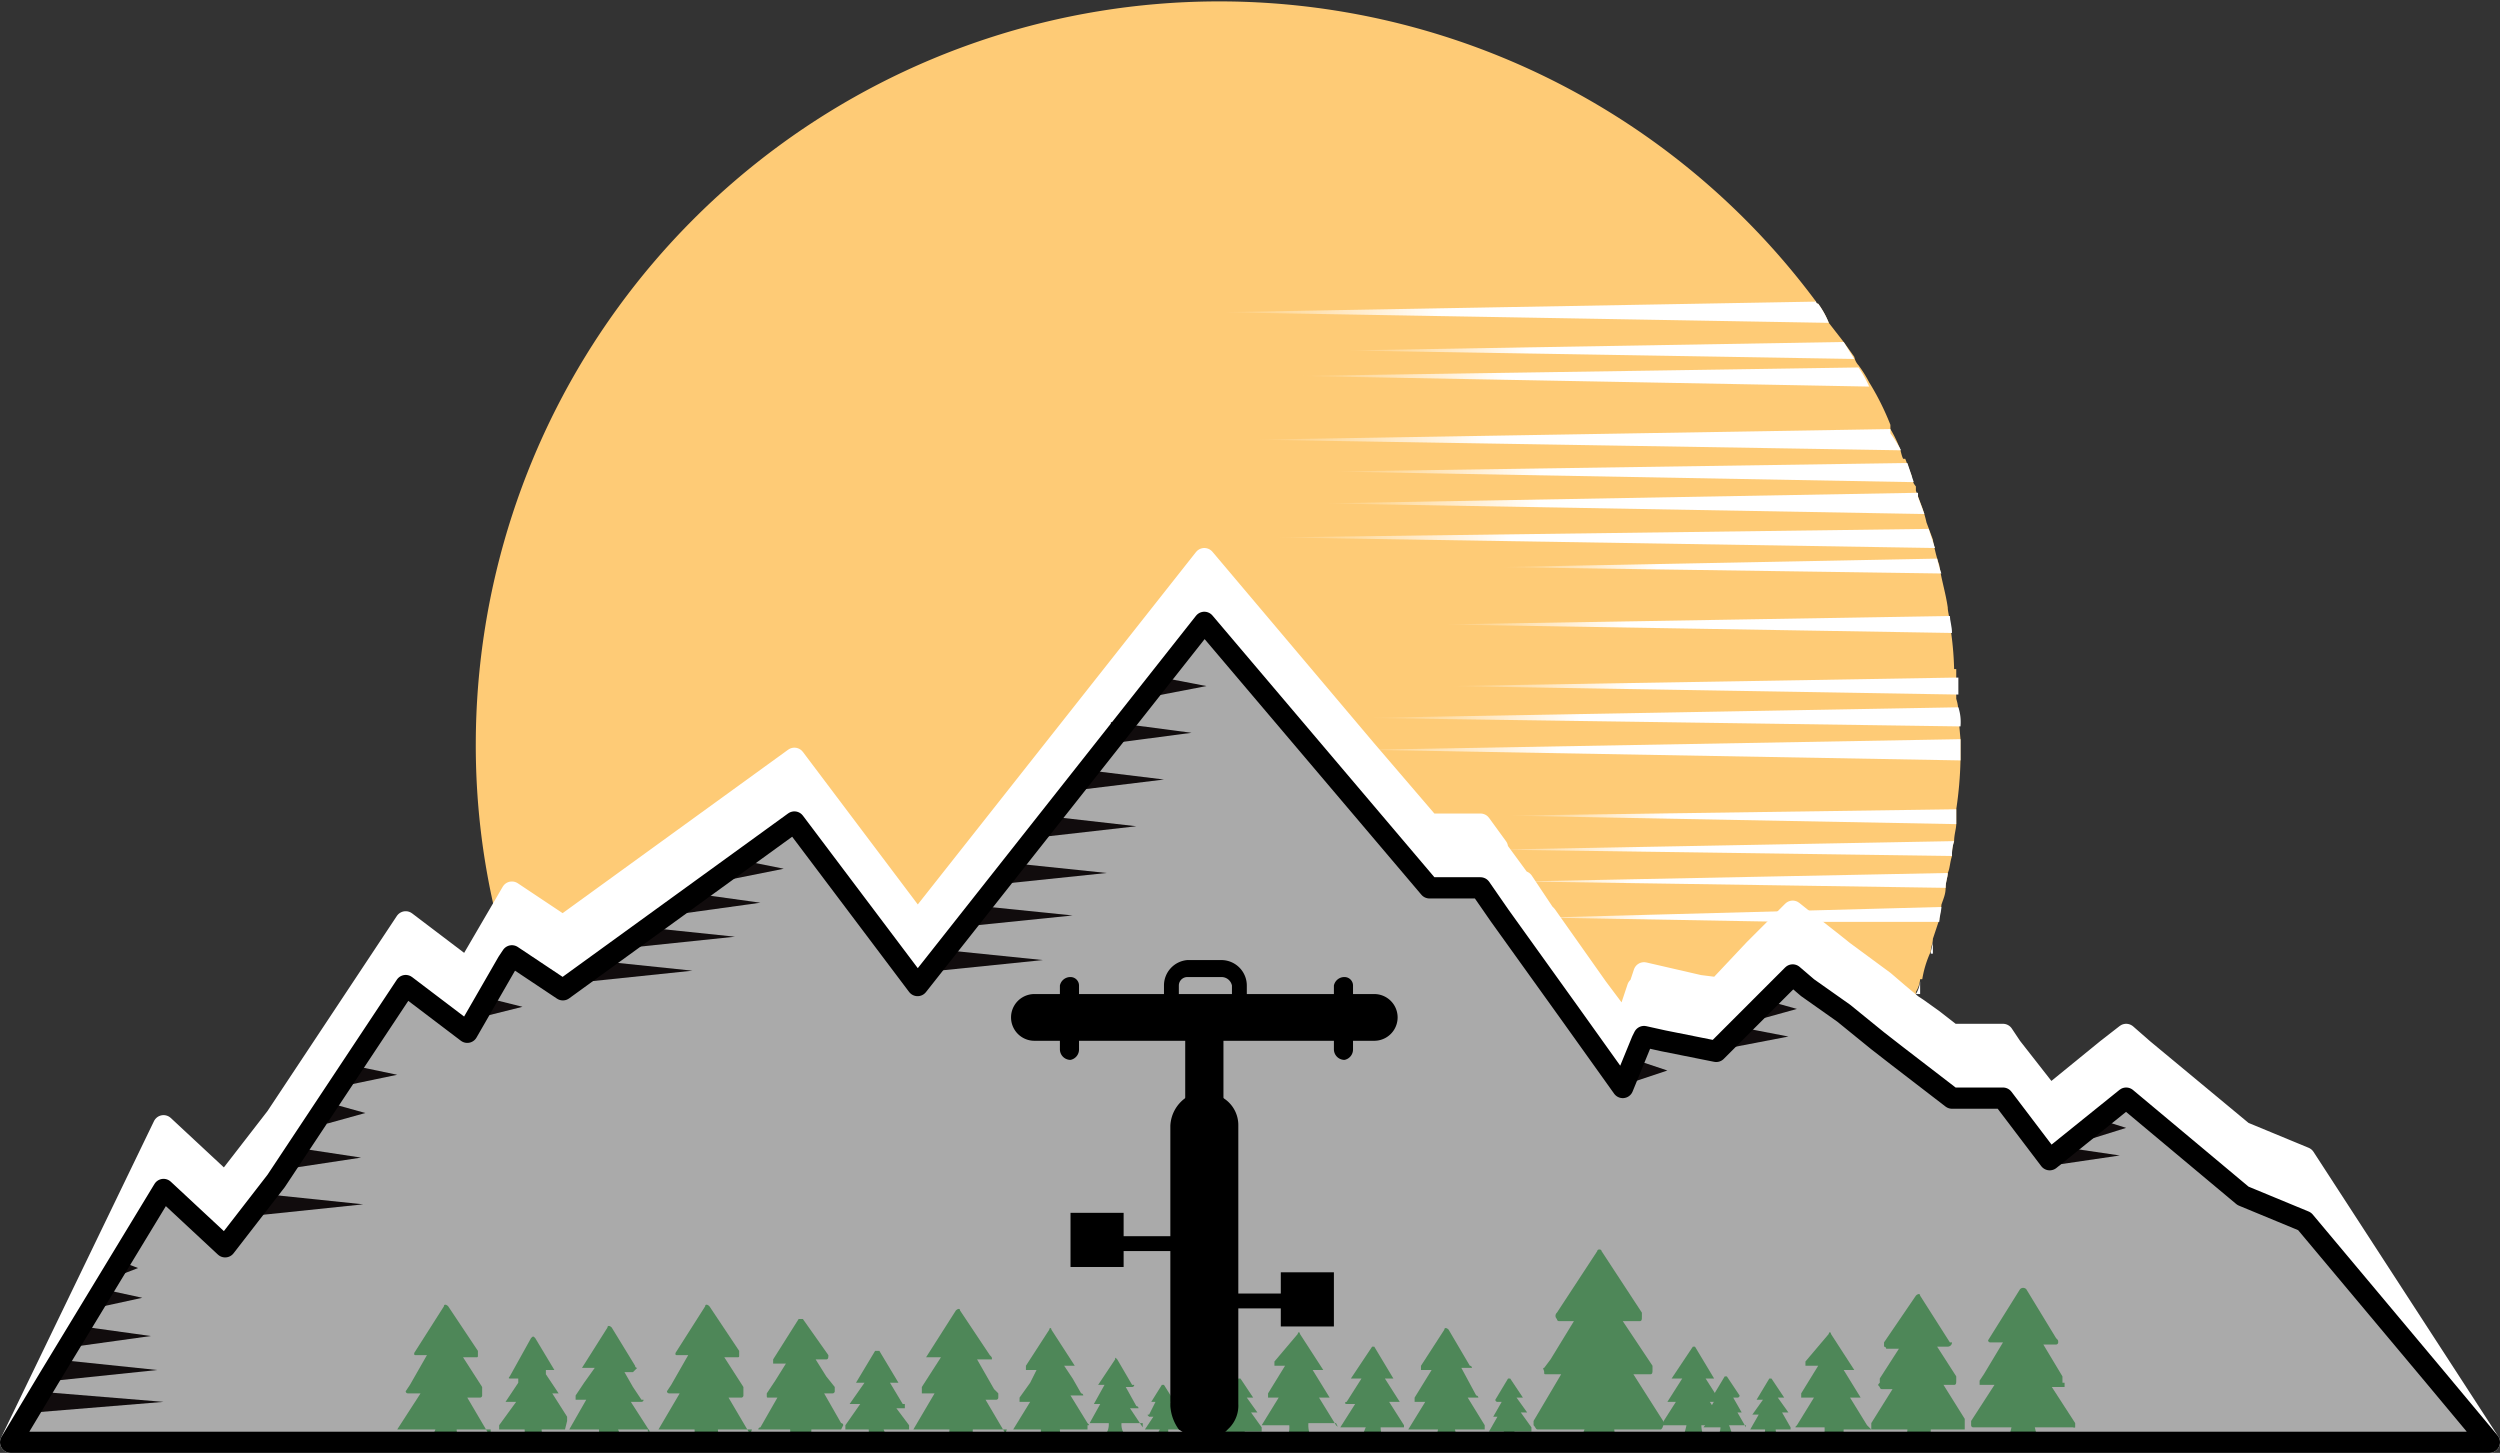 <svg xmlns="http://www.w3.org/2000/svg" xmlns:xlink="http://www.w3.org/1999/xlink" viewBox="0 0 117.7 68.4"><rect x="0" y="0" width="117.7" height="68.4" fill="#333333" stroke="none"/><defs><style>.cls-1{fill:#fecb76;}.cls-2{fill:url(#linear-gradient);}.cls-3{fill:url(#linear-gradient-2);}.cls-4{fill:url(#linear-gradient-3);}.cls-5{fill:url(#linear-gradient-4);}.cls-6{fill:url(#linear-gradient-5);}.cls-7{fill:url(#linear-gradient-6);}.cls-8{fill:url(#linear-gradient-7);}.cls-9{fill:url(#linear-gradient-8);}.cls-10{fill:url(#linear-gradient-9);}.cls-11{fill:url(#linear-gradient-10);}.cls-12{fill:url(#linear-gradient-11);}.cls-13{fill:url(#linear-gradient-12);}.cls-14{fill:url(#linear-gradient-13);}.cls-15{fill:url(#linear-gradient-14);}.cls-16{fill:url(#linear-gradient-15);}.cls-17{fill:url(#linear-gradient-16);}.cls-18{fill:url(#linear-gradient-17);}.cls-19{fill:url(#linear-gradient-18);}.cls-20{fill:url(#linear-gradient-19);}.cls-21{fill:url(#linear-gradient-20);}.cls-22{fill:url(#linear-gradient-21);}.cls-23{fill:#fff;}.cls-24{fill:#aaa;}.cls-25,.cls-29{fill:none;stroke-linejoin:round;}.cls-25{stroke:#fff;}.cls-26{fill:#110c0d;}.cls-27{fill:#4e8758;}.cls-28{fill:#010101;}.cls-29{stroke:#000;}</style><linearGradient id="linear-gradient" x1="57.38" y1="14.69" x2="86.14" y2="14.69" gradientUnits="userSpaceOnUse"><stop offset="0" stop-color="#fecb76"/><stop offset="0.36" stop-color="#fff"/></linearGradient><linearGradient id="linear-gradient-2" x1="63.31" y1="16.52" x2="87.26" y2="16.52" xlink:href="#linear-gradient"/><linearGradient id="linear-gradient-3" x1="61.15" y1="17.72" x2="87.99" y2="17.72" xlink:href="#linear-gradient"/><linearGradient id="linear-gradient-4" x1="59.06" y1="20.71" x2="89.48" y2="20.71" xlink:href="#linear-gradient"/><linearGradient id="linear-gradient-5" x1="62.73" y1="22.24" x2="90.07" y2="22.24" xlink:href="#linear-gradient"/><linearGradient id="linear-gradient-6" x1="62.27" y1="23.72" x2="90.6" y2="23.72" xlink:href="#linear-gradient"/><linearGradient id="linear-gradient-7" x1="60.01" y1="25.34" x2="91.08" y2="25.34" xlink:href="#linear-gradient"/><linearGradient id="linear-gradient-8" x1="70.57" y1="26.68" x2="91.38" y2="26.68" xlink:href="#linear-gradient"/><linearGradient id="linear-gradient-9" x1="67.94" y1="29.35" x2="91.88" y2="29.35" xlink:href="#linear-gradient"/><linearGradient id="linear-gradient-10" x1="68.21" y1="32.28" x2="92.2" y2="32.28" xlink:href="#linear-gradient"/><linearGradient id="linear-gradient-11" x1="64.35" y1="33.75" x2="92.27" y2="33.75" xlink:href="#linear-gradient"/><linearGradient id="linear-gradient-12" x1="62.73" y1="35.3" x2="92.29" y2="35.3" xlink:href="#linear-gradient"/><linearGradient id="linear-gradient-13" x1="70.88" y1="38.4" x2="92.14" y2="38.4" xlink:href="#linear-gradient"/><linearGradient id="linear-gradient-14" x1="69.19" y1="39.95" x2="91.98" y2="39.95" xlink:href="#linear-gradient"/><linearGradient id="linear-gradient-15" x1="68.63" y1="41.5" x2="91.75" y2="41.5" xlink:href="#linear-gradient"/><linearGradient id="linear-gradient-16" x1="69.98" y1="43.05" x2="91.43" y2="43.05" xlink:href="#linear-gradient"/><linearGradient id="linear-gradient-17" x1="75.05" y1="44.61" x2="91" y2="44.61" xlink:href="#linear-gradient"/><linearGradient id="linear-gradient-18" x1="73.2" y1="46.49" x2="90.44" y2="46.49" xlink:href="#linear-gradient"/><linearGradient id="linear-gradient-19" x1="73.2" y1="47.75" x2="91" y2="47.75" gradientUnits="userSpaceOnUse"><stop offset="0"/><stop offset="0.36" stop-color="#fff"/></linearGradient><linearGradient id="linear-gradient-20" x1="76.06" y1="49.01" x2="94.74" y2="49.01" xlink:href="#linear-gradient-19"/><linearGradient id="linear-gradient-21" x1="99.23" y1="49.06" x2="100.93" y2="49.06" xlink:href="#linear-gradient-19"/></defs><g id="Layer_2" data-name="Layer 2"><g id="bw"><path class="cls-1" d="M92.3,34.8v1a17.9,17.9,0,0,1-.2,2.3h0v.7c0,.2-.1.5-.1.8h0a2,2,0,0,0-.1.7c-.1.3-.1.6-.2.8h0c0,.2-.1.4-.1.7s-.1.5-.2.8h0c0,.2-.1.5-.1.7l-.3.9h0c0,.2-.1.4-.1.6a5,5,0,0,0-.4,1.3h-.1a1.4,1.4,0,0,1-.2.6.4.4,0,0,1-.1.3.3.3,0,0,1-.1.2h0c-.1.2-.2.3-.2.5l-.3.7h-.1c0,.1-.1.3-.1.4h-.1c0,.1-.1.2-.1.3a34.8,34.8,0,0,1-11.8,14l-1.3.9-.6.4-2.8,1.5h0l-.8.4-1.2.5-.5.2H44.5l-.4-.2-1-.4-.6-.3-2.2-1.1-1.1-.6-.4-.3h-.2l-1.8-1.3A35,35,0,0,1,23.9,45.3a.4.4,0,0,0-.1-.3c-.1-.6-.3-1.2-.4-1.8a.4.4,0,0,1-.1-.3,34.2,34.2,0,0,1-.9-7.9A35,35,0,0,1,85.5,14.2a.1.1,0,0,0,.1.1,4.1,4.1,0,0,1,.5.9l.7.9h0l.5.7a.8.8,0,0,0,.2.4h0a5.6,5.6,0,0,1,.5.8,12.4,12.4,0,0,1,1,2v.2a5.9,5.9,0,0,1,.4.8c.1.2.1.4.2.6h.1l.3.8a.8.8,0,0,0,.2.5v.2l.3.8a6.4,6.4,0,0,1,.2.7h0l.3.8a4.3,4.3,0,0,0,.1.5,6.4,6.4,0,0,0,.2.7c.1.7.3,1.3.4,2h0c0,.2.1.5.1.8a14.9,14.9,0,0,1,.2,2.1h.1v1.4h0a2.2,2.2,0,0,1,.1.8Z"/><path class="cls-2" d="M86.1,15.2l-28.7-.5,28.1-.5a.1.1,0,0,0,.1.1A4.1,4.1,0,0,1,86.1,15.2Z"/><path class="cls-3" d="M87.3,16.9l-24-.4,23.5-.4h0Z"/><path class="cls-4" d="M88,18.2l-26.8-.5,26.3-.4h0A5.6,5.6,0,0,1,88,18.2Z"/><path class="cls-5" d="M89.5,21.2l-30.4-.5L89,20.2v.2A5.9,5.9,0,0,1,89.5,21.2Z"/><path class="cls-6" d="M90.1,22.7l-27.4-.5,27-.4h.1Z"/><path class="cls-7" d="M90.6,24.2l-28.3-.5,28-.5v.2Z"/><path class="cls-8" d="M91.1,25.8,60,25.3l30.8-.4h0Z"/><path class="cls-9" d="M91.4,27l-20.8-.3,20.6-.4A6.4,6.4,0,0,0,91.4,27Z"/><path class="cls-10" d="M91.9,29.8l-24-.4L91.8,29h0C91.8,29.2,91.9,29.5,91.9,29.8Z"/><path class="cls-11" d="M92.2,32.7l-24-.4,23.9-.4h.1Z"/><path class="cls-12" d="M92.3,34.2l-28-.4,27.9-.5h0A2.2,2.2,0,0,1,92.3,34.2Z"/><path class="cls-13" d="M92.3,34.8v1l-28-.5h0Z"/><path class="cls-14" d="M92.1,38.1h0v.7l-21.2-.4Z"/><path class="cls-15" d="M92,39.6h0a2,2,0,0,0-.1.7L70.5,40h0Z"/><path class="cls-16" d="M91.7,41.1h0c0,.2-.1.4-.1.7l-19.9-.3h-.1Z"/><path class="cls-17" d="M91.4,42.7h0c0,.2-.1.5-.1.7H84l-11.2-.2h-.1Z"/><path class="cls-18" d="M91,44.3c0,.2-.1.4-.1.6H91Z"/><path class="cls-19" d="M90.4,46.2a1.4,1.4,0,0,1-.2.6h.2Z"/><polygon class="cls-20" points="91 48 89.8 48 87 48 83.2 47.9 82.8 47.9 82.4 47.9 76.6 47.8 76.1 47.8 74 47.8 73.2 47.7 73.9 47.7 76.1 47.7 76.7 47.7 82.7 47.6 82.8 47.6 84.4 47.5 86.5 47.5 90 47.5 90.3 47.5 91 48"/><polygon class="cls-21" points="94.3 48.7 94.7 49.3 89.3 49.2 88.7 49.2 82.8 49.1 81.6 49.1 81.2 49.1 78.5 49 77.3 49 76.1 49 77.3 49 78.1 49 81.4 48.9 81.6 48.9 84.1 48.9 88.1 48.8 89.4 48.8 93.5 48.7 94.3 48.7"/><polygon class="cls-22" points="100.9 49.4 99.2 49.4 100.1 48.7 100.9 49.4"/><polygon class="cls-23" points="117.2 67.9 0.5 67.9 7.7 53 10.6 55.7 13 52.6 19.1 43.4 22 45.6 23.4 43.2 24.1 42 26.5 43.6 37.4 35.7 43.2 43.4 56.7 26.3 64.3 35.3 64.3 35.3 67.3 38.8 69.7 38.8 70.5 39.9 70.5 40 71.6 41.5 71.7 41.5 72.7 43 72.8 43.1 75.2 46.5 75.2 46.5 76.1 47.7 76.1 47.8 76.4 48.2 76.6 47.8 76.7 47.7 77.1 46.5 77.2 46.4 77.4 45.8 80 46.4 80.8 46.5 81 46.4 82.6 44.7 82.8 44.5 84.4 42.9 84.9 43.3 86.3 44.4 86.8 44.8 88.7 46.2 89.4 46.8 90 47.3 90.3 47.5 91 48 91.9 48.7 94.3 48.7 94.7 49.3 96.5 51.6 99.2 49.4 100.1 48.7 100.9 49.4 105.6 53.3 108.5 54.5 117.2 67.9"/><polygon class="cls-24" points="117.2 67.9 0.5 67.9 2.3 64.9 7.7 56 10.6 58.7 13 55.6 19.1 46.4 22 48.6 23.9 45.3 24.1 45 26.5 46.6 37.4 38.7 43.2 46.4 56.7 29.3 67.3 41.8 69.7 41.8 70.6 43.1 73.9 47.7 76.4 51.2 77.3 49 77.4 48.8 78.3 49 80.8 49.5 81.3 49 82.6 47.7 83.8 46.5 84.4 45.9 85.1 46.5 86.8 47.7 88.4 49 89.3 49.7 91.9 51.7 94.3 51.7 96.5 54.6 100.1 51.7 105.6 56.3 108.5 57.5 114.7 64.9 117.2 67.9"/><polygon class="cls-25" points="117.2 67.9 0.5 67.9 7.7 53 10.6 55.7 13 52.6 19.1 43.4 22 45.6 23.4 43.2 24.1 42 26.5 43.6 37.4 35.7 43.2 43.4 56.7 26.3 64.3 35.3 64.3 35.3 67.3 38.8 69.7 38.8 70.5 39.9 70.5 40 71.6 41.5 71.7 41.5 72.7 43 72.8 43.1 75.2 46.5 75.2 46.5 76.1 47.7 76.1 47.8 76.4 48.2 76.6 47.8 76.7 47.7 77.1 46.5 77.2 46.4 77.4 45.8 80 46.4 80.8 46.5 81 46.4 82.6 44.7 82.8 44.5 84.4 42.9 84.9 43.3 86.3 44.4 86.8 44.8 88.7 46.2 89.4 46.8 90 47.3 90.3 47.5 91 48 91.9 48.7 94.3 48.7 94.7 49.3 96.5 51.6 99.2 49.4 100.1 48.7 100.9 49.4 105.6 53.3 108.5 54.5 117.2 67.9"/><polygon class="cls-26" points="2.6 64 7.4 64.5 2.6 65 2.6 64"/><polygon class="cls-26" points="3.5 62.4 7.1 62.9 3.5 63.4 3.5 62.4"/><polygon class="cls-26" points="4.4 60.6 6.7 61.1 4.4 61.6 4.4 60.6"/><polygon class="cls-26" points="1.6 65.5 7.7 66 1.6 66.5 1.6 65.5"/><polygon class="cls-26" points="5.2 59.2 6.5 59.7 5.2 60.2 5.2 59.2"/><polygon class="cls-26" points="12.3 56.2 17.1 56.7 12.3 57.2 12.3 56.2"/><polygon class="cls-26" points="13.7 54 17 54.5 13.7 55 13.7 54"/><polygon class="cls-26" points="15.4 51.9 17.2 52.4 15.4 52.9 15.4 51.9"/><polygon class="cls-26" points="16.3 50.1 18.7 50.6 16.3 51.1 16.3 50.1"/><polygon class="cls-26" points="22.6 46.9 24.6 47.4 22.6 47.9 22.6 46.9"/><polygon class="cls-26" points="27.8 45.2 32.6 45.7 27.8 46.2 27.8 45.2"/><polygon class="cls-26" points="29.8 43.6 34.6 44.1 29.8 44.6 29.8 43.6"/><polygon class="cls-26" points="32.2 42 35.8 42.5 32.2 43 32.2 42"/><polygon class="cls-26" points="34.4 40.4 36.9 40.9 34.4 41.4 34.4 40.4"/><polygon class="cls-26" points="44.2 44.7 49.1 45.2 44.2 45.7 44.2 44.7"/><polygon class="cls-26" points="45.6 42.6 50.5 43.1 45.6 43.6 45.6 42.6"/><polygon class="cls-26" points="47.3 40.6 52.1 41.1 47.3 41.6 47.3 40.6"/><polygon class="cls-26" points="49.1 38.4 53.5 38.9 49.1 39.4 49.1 38.4"/><polygon class="cls-26" points="50.7 36.2 54.8 36.7 50.7 37.2 50.7 36.2"/><polygon class="cls-26" points="52.3 34 56.1 34.5 52.3 35 52.3 34"/><polygon class="cls-26" points="54.2 31.8 56.8 32.3 54.2 32.8 54.2 31.8"/><polygon class="cls-26" points="77 49.9 78.5 50.4 77 50.9 77 49.9"/><polygon class="cls-26" points="81.6 48.3 84.2 48.8 81.6 49.3 81.6 48.3"/><path class="cls-27" d="M23.1,67.3H21.5c0,.2.1.4.1.6H20.3c.1-.2.1-.4.2-.6H18.7l1.1-1.7h-.6a.1.1,0,0,1-.1-.1h0l.2-.3.8-1.4h-.5c-.1,0-.1,0-.1-.1h0l1.4-2.2c0-.1.1-.1.2,0l1.4,2.1v.2c0,.1,0,.1-.1.1h-.6l.9,1.4v.4a.1.1,0,0,1-.1.1h-.6l1,1.7a.1.1,0,0,1,.1.1Z"/><path class="cls-27" d="M26.6,67.3H25.5c0,.2.1.4.1.6h-1a1.3,1.3,0,0,0,.1-.6H23.5v-.2l.8-1.1h-.5l.6-.9v-.2h-.4c-.1,0,0-.1,0-.1L25,63c.1-.1.1-.1.2,0l.9,1.5h-.4v.2l.6.9H26l.7,1.1v.2Z"/><path class="cls-27" d="M30.5,67.3H29.1a1.3,1.3,0,0,1,.1.6H28.1a1.3,1.3,0,0,0,.1-.6H26.8l.8-1.4h-.5v-.2l.4-.6.5-.7h-.6l1.2-1.9c0-.1.1-.1.2,0l1.1,1.8a.1.1,0,0,0,.1.1l-.2.2h-.4l.4.7.4.6h.1a.1.1,0,0,1-.1.1h-.5l.9,1.4h-.1Z"/><path class="cls-27" d="M35.4,67.3H33.8c0,.2.1.4.1.6H32.6a1.3,1.3,0,0,0,.1-.6H31l1-1.7h-.5a.1.1,0,0,1-.1-.1h0l.2-.3.8-1.4h-.5c-.1,0-.1,0-.1-.1h0l1.4-2.2c0-.1.1-.1.2,0l1.4,2.1v.2c0,.1,0,.1-.1.1h-.6l.9,1.4v.4a.1.1,0,0,1-.1.1h-.6l1,1.7c.1,0,.1.1,0,.1Z"/><path class="cls-27" d="M39.6,67.3H38.2a1.3,1.3,0,0,0,.1.6H37.1a1.3,1.3,0,0,0,.1-.6H35.7a.1.1,0,0,1,.1-.1l.8-1.4h-.4c-.1,0-.1,0-.1-.1s0-.1,0-.1l.4-.6.5-.8h-.6v-.2l1.2-1.9h.2L39,63.8h0c0,.1,0,.2-.1.2h-.5l.5.8.4.5v.2a.1.1,0,0,1-.1.1h-.4l.8,1.4a.1.1,0,0,1,.1.1Z"/><path class="cls-27" d="M42.8,67.1v.2H41.6c.1.2.1.4.2.6h-1a1.3,1.3,0,0,0,.1-.6H39.8v-.2l.7-1H40l.7-1h-.4l.9-1.5h.2l.9,1.5h-.4l.6,1h.1v.2h-.4Z"/><path class="cls-27" d="M47.4,67.3H45.8a1.3,1.3,0,0,0,.1.6H44.6c0-.2.1-.4.1-.6H43l1-1.7h-.6v-.3l.9-1.4h-.7l1.4-2.2c.1-.1.2-.1.2,0l1.4,2.1c.1.1.1.1.1.2h-.7l.8,1.4.2.2v.2a.1.1,0,0,1-.1.1h-.5l1,1.7h-.1Z"/><path class="cls-27" d="M51.2,67.3H49.9c0,.2.1.4.1.6H48.9a1.3,1.3,0,0,0,.1-.6H47.7l.8-1.3H48v-.2l.5-.7.3-.6h-.5v-.2l1.1-1.7c0-.1.1-.1.1,0l1.1,1.7h-.5l.4.6.4.7a.1.1,0,0,1,.1.1h-.6l.8,1.3c.1.1.1.1,0,.1Z"/><path class="cls-27" d="M53.8,67.2l-.6-.9h.4a.1.1,0,0,0-.1-.1l-.5-.9h.3a.1.1,0,0,0,.1-.1h-.1l-.7-1.2c-.1-.1-.1-.1-.1,0l-.8,1.2H52l-.5.9h.3l-.5.9h.9a.8.8,0,0,1-.2.6h1a.8.8,0,0,1-.2-.6h1Z"/><path class="cls-27" d="M55.6,67.2l-.4-.6h.3l-.4-.6h.2l-.5-.8h-.1l-.5.8h.2l-.3.6c-.1,0-.1,0,0,.1h.2l-.4.6h.7l-.2.4h.7c-.1-.1-.1-.2-.1-.4h.6Z"/><polygon class="cls-26" points="82.8 47 84.6 47.5 82.8 48 82.8 47"/><path class="cls-27" d="M59.4,67.2l-.5-.7h.3l-.5-.7H59l-.6-.9h-.1l-.6,1h0c0,.1,0,.1.1.1H58l-.4.7c-.1,0-.1,0,0,.1h.2l-.4.7h.7c0,.2,0,.4-.1.4h.7a.1.1,0,0,1,.1-.1h-.1a1,1,0,0,1-.1-.4h.8Z"/><path class="cls-27" d="M62.9,67.1l-.8-1.3h.5l-.8-1.3h.5l-1.1-1.7c0-.1-.1-.1-.1,0L60,64.1v.2h.5l-.8,1.3v.2h.5l-.8,1.3h1.3a1.3,1.3,0,0,1-.2.8h1.3c.1,0,.1-.1,0-.1a1.3,1.3,0,0,1-.2-.8h1.3C63,67.2,63,67.2,62.9,67.1Z"/><path class="cls-27" d="M66.1,67.1,65.4,66h.5l-.7-1.1h.4l-.9-1.5h-.1l-1,1.5h.5l-.7,1.1c-.1,0-.1.1,0,.1h.4l-.7,1.1h1.2a2.5,2.5,0,0,0-.2.7h1.1a1.4,1.4,0,0,1-.2-.7h1.1Z"/><path class="cls-27" d="M69.9,67.1l-.8-1.3h.5a.1.1,0,0,0-.1-.1l-.7-1.3h.5a.1.1,0,0,0-.1-.1l-1-1.7c-.1-.1-.2-.1-.2,0l-1.1,1.7v.2h.5l-.8,1.3v.2h.5l-.8,1.3h1.4a2.2,2.2,0,0,1-.3.8h1.4c-.2-.1-.2-.4-.3-.8h1.4Z"/><path class="cls-27" d="M72.1,67.2l-.5-.7h.3l-.5-.7h.3l-.6-.9H71l-.6,1h0a.1.1,0,0,0,.1.1h.2l-.4.7h.2l-.4.7h.7c0,.2,0,.4-.1.4h.7a1,1,0,0,1-.1-.4h.8Z"/><path class="cls-27" d="M78.2,67.3H76a1.9,1.9,0,0,0,.2.7H74.4c.1-.2.1-.5.2-.7H72.4c-.1,0-.1-.1-.2-.2v-.2l1.3-2.2h-.7c-.1,0-.1,0-.1-.1s-.1-.2,0-.2L73,64l1.1-1.8h-.7a.1.1,0,0,1-.1-.1.2.2,0,0,1,0-.3l1.9-2.9c0-.1.2-.1.2,0l1.9,2.9V62c0,.1,0,.2-.1.2h-.8L77.6,64l.2.3v.2c0,.1,0,.2-.1.2h-.8l1.4,2.2c0,.1.1.2,0,.2A.3.3,0,0,1,78.2,67.3Z"/><path class="cls-27" d="M81.2,67.1,80.5,66H81l-.7-1.1h.4l-.9-1.5h-.1l-1,1.5h.5l-.7,1.1h.4l-.7,1.1h1.2a6.4,6.4,0,0,1-.2.7h1.1a1.4,1.4,0,0,1-.2-.7h1.1Z"/><path class="cls-27" d="M82.2,67.2l-.4-.7H82l-.4-.7h.2a.1.1,0,0,0,.1-.1h0l-.6-.9h-.1l-.6,1h.2l-.4.7h.3l-.5.7H81c0,.2-.1.4-.2.4h.7a.1.1,0,0,0,.1-.1h0c-.1,0-.1-.2-.2-.4h.8Z"/><path class="cls-27" d="M84.3,67.2l-.4-.7h.3l-.5-.7H84l-.6-.9h-.1l-.6,1H83l-.5.7h.3l-.4.7h.7a1,1,0,0,1-.1.4h.7a1,1,0,0,1-.1-.4h.7Z"/><path class="cls-27" d="M87.9,67.1l-.8-1.3h.5l-.8-1.3h.5l-1.1-1.7c0-.1-.1-.1-.1,0L85,64.1v.2h.6l-.8,1.3v.2h.6l-.8,1.3c-.1.1-.1.1,0,.1h1.3a1.3,1.3,0,0,1-.2.8.1.1,0,0,0-.1.1h1.4a1.3,1.3,0,0,1-.2-.8h1.3Z"/><path class="cls-27" d="M92.5,67.3H90.9a1.3,1.3,0,0,0,.1.6H89.7c0-.2.1-.4.1-.6H88.1V67l1-1.6h-.5a.1.1,0,0,1-.1-.1c-.1-.1-.1-.1,0-.2v-.2l.9-1.4h-.6a.1.1,0,0,0-.1-.1v-.2L90.2,61c.1-.1.2-.1.2,0l1.4,2.2h.1a.2.2,0,0,1-.2.2h-.5l.9,1.4v.2h0c0,.1,0,.2-.1.2h-.5l1,1.6v.2Z"/><path class="cls-27" d="M97.6,67.2H95.8a6.4,6.4,0,0,0,.2.7H94.5a6.4,6.4,0,0,0,.2-.7H92.9a.1.1,0,0,1-.1-.1v-.2l1.1-1.7h-.7v-.2l.2-.3.9-1.5h-.6a.1.1,0,0,1-.1-.1h0l1.5-2.4a.2.2,0,0,1,.3,0l1.4,2.3c.1.1.1.1.1.2a.1.1,0,0,1-.1.1h-.6l.9,1.5v.3h.1v.2h-.6l1.1,1.7v.2A.1.1,0,0,1,97.6,67.2Z"/><polygon class="cls-26" points="96.4 53.9 99.8 54.4 96.4 54.9 96.4 53.9"/><polygon class="cls-26" points="98.5 52.6 100.1 53.1 98.5 53.6 98.5 52.6"/><path class="cls-28" d="M57.3,67.2l-.4-.6h.3l-.4-.6H57a.1.1,0,0,0,.1-.1H57l-.5-.8h-.1l-.5.8h0c0,.1,0,.1.1.1h.2l-.4.6H56l-.4.6h.7c0,.2-.1.3-.1.4h.6c-.1-.1-.1-.2-.1-.4h.6Z"/><path d="M57.5,45.2H55.9a1.2,1.2,0,0,0-1.1,1.2v.7a1.2,1.2,0,0,0,1,1.2h1.8a1.3,1.3,0,0,0,1.1-1.2v-.7A1.2,1.2,0,0,0,57.5,45.2Zm.5,1.9a.5.5,0,0,1-.5.5H55.9a.5.5,0,0,1-.4-.5v-.7a.4.4,0,0,1,.4-.4h1.6a.5.5,0,0,1,.5.4Z"/><path d="M64.7,49h-16a1.1,1.1,0,0,1,0-2.2h16a1.1,1.1,0,0,1,0,2.2Z"/><path d="M56.7,53.2a.9.9,0,0,1-.9-.9V48.5a.9.9,0,0,1,1.8,0v3.8A.9.9,0,0,1,56.7,53.2Z"/><rect x="55.5" y="51.8" width="2.5" height="15.72" rx="1.3"/><path d="M57.6,51.7a1.2,1.2,0,0,0-.9-.3,1.6,1.6,0,0,0-.9.3,1.7,1.7,0,0,0-.7,1.3V66.2a2.1,2.1,0,0,0,.4,1.1l.3.2.3.2h.6a1.7,1.7,0,0,0,1-.3l.2-.2a1.5,1.5,0,0,0,.4-1.1V53A1.5,1.5,0,0,0,57.6,51.7Zm0,14.6v.2a1,1,0,0,1-.4.5h-.5a.8.8,0,0,1-.7-.4h-.1V53c0-.1.1-.2.1-.3h0a.8.8,0,0,1,.8-.6.8.8,0,0,1,.8.6h0a.4.4,0,0,1,.1.3V66.2Z"/><path d="M61.2,61.6H58a.4.4,0,0,1-.4-.4c0-.2.2-.3.4-.3h3.2c.2,0,.4.1.4.3A.4.4,0,0,1,61.2,61.6Z"/><path d="M55.5,58.9H52.2c-.2,0-.3-.2-.3-.4a.3.3,0,0,1,.3-.3h3.3a.3.3,0,0,1,.3.3C55.8,58.7,55.7,58.9,55.5,58.9Z"/><path d="M63.3,49.9a.5.5,0,0,1-.5-.5v-3a.5.5,0,0,1,.5-.4.4.4,0,0,1,.4.4v3A.5.5,0,0,1,63.3,49.9Z"/><path d="M50.4,49.9a.5.5,0,0,1-.5-.5v-3a.5.5,0,0,1,.5-.4.4.4,0,0,1,.4.4v3A.5.5,0,0,1,50.4,49.9Z"/><rect x="60.3" y="59.9" width="2.5" height="2.55"/><rect x="50.4" y="57.1" width="2.5" height="2.55"/><polygon class="cls-29" points="117.2 67.9 0.5 67.9 2.3 64.9 7.7 56 10.6 58.7 13 55.6 19.1 46.4 22 48.6 23.9 45.3 24.1 45 26.5 46.6 37.4 38.7 43.2 46.4 56.7 29.3 67.3 41.8 69.7 41.8 70.6 43.1 73.9 47.7 76.4 51.2 77.3 49 77.4 48.8 78.3 49 80.8 49.5 81.3 49 82.6 47.7 83.8 46.5 84.4 45.9 85.1 46.5 86.8 47.7 88.4 49 89.3 49.7 91.9 51.7 94.3 51.7 96.5 54.6 100.1 51.7 105.6 56.3 108.5 57.5 114.7 64.9 117.2 67.9"/></g></g></svg>